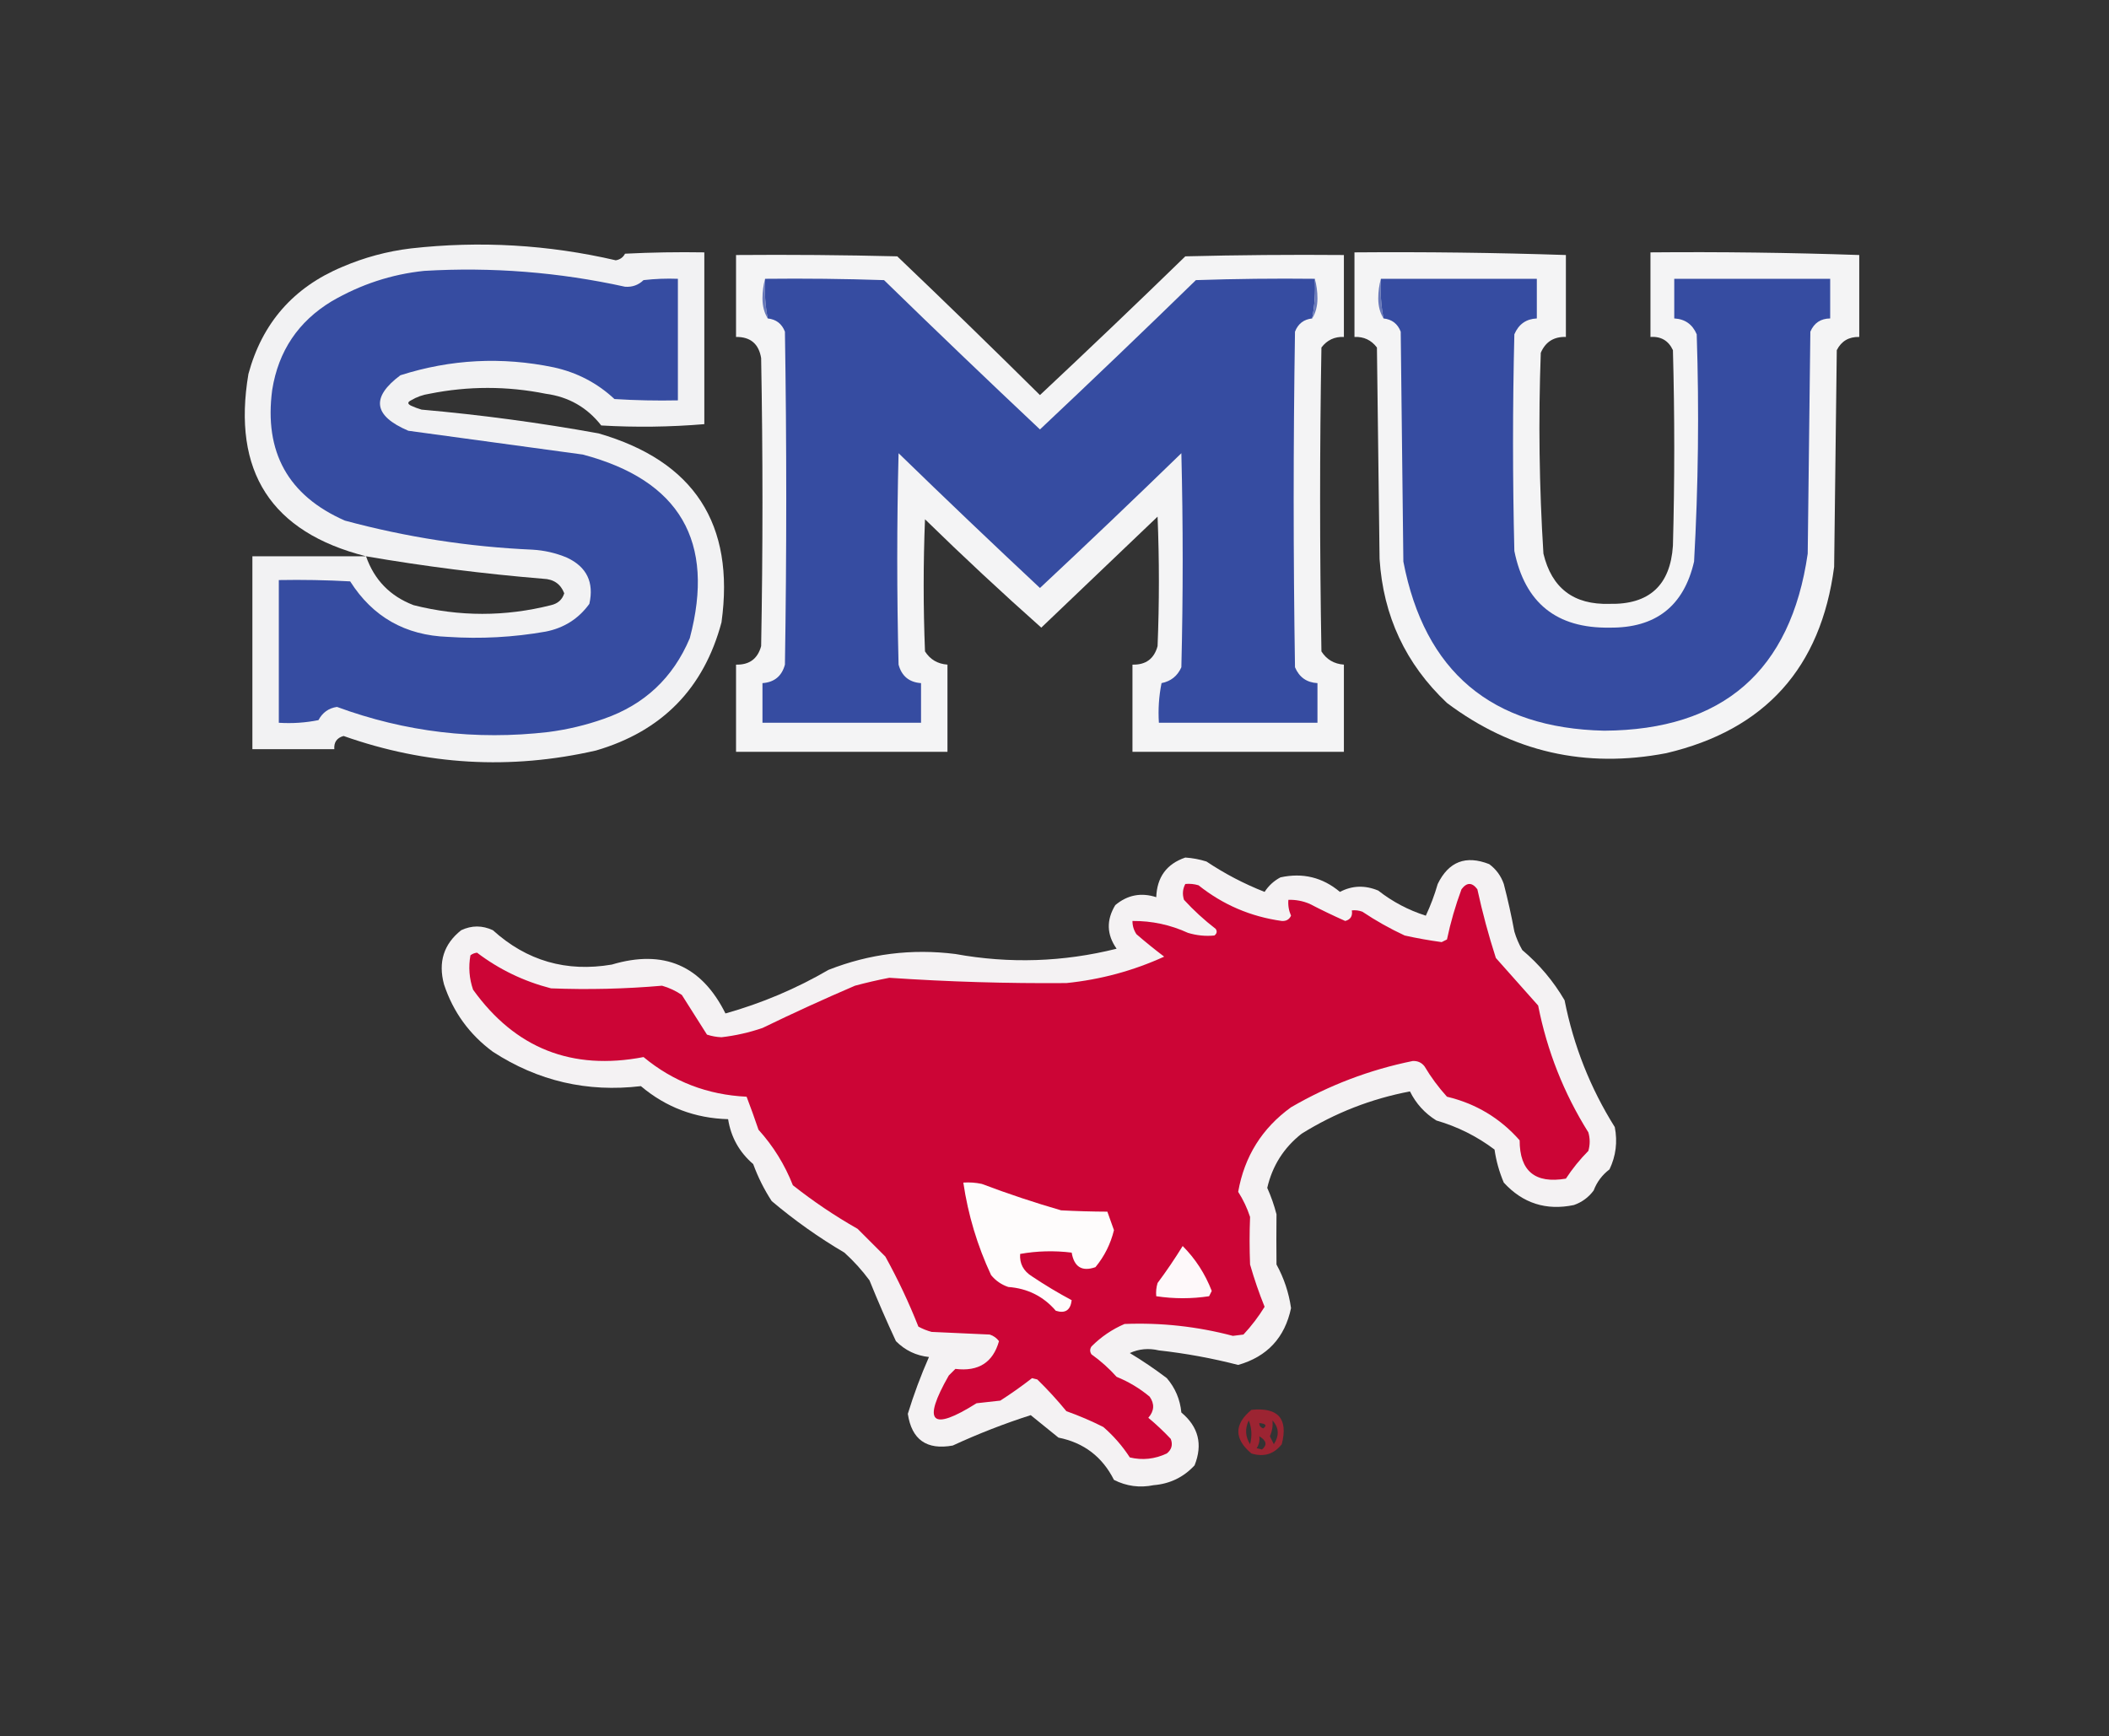<?xml version="1.0" encoding="UTF-8"?>
<!DOCTYPE svg PUBLIC "-//W3C//DTD SVG 1.1//EN" "http://www.w3.org/Graphics/SVG/1.1/DTD/svg11.dtd">
<svg xmlns="http://www.w3.org/2000/svg" version="1.1" width="798px" height="657px" style="shape-rendering:geometricPrecision; text-rendering:geometricPrecision; image-rendering:optimizeQuality; fill-rule:evenodd; clip-rule:evenodd" xmlns:xlink="http://www.w3.org/1999/xlink">
<rect width="100%" height="100%" fill="#333333" stroke="none"/>
<g><path style="opacity:0.95" fill="#fcfcfd" d="M 138.5,210.5 C 102.599,201.412 87.766,178.412 94,141.5C 99.227,122.214 111.061,108.714 129.5,101C 137.823,97.419 146.49,95.086 155.5,94C 181.595,91.072 207.428,92.572 233,98.5C 234.607,98.231 235.774,97.397 236.5,96C 246.494,95.5 256.494,95.334 266.5,95.5C 266.5,117.167 266.5,138.833 266.5,160.5C 253.526,161.59 240.526,161.756 227.5,161C 222.153,154.158 215.153,150.158 206.5,149C 191.859,146.057 177.192,146.057 162.5,149C 160,149.375 157.667,150.208 155.5,151.5C 154.167,152.167 154.167,152.833 155.5,153.5C 156.795,154.098 158.128,154.598 159.5,155C 181.971,156.978 204.304,159.978 226.5,164C 262.643,174.466 278.143,198.299 273,235.5C 266.31,260.524 250.477,276.691 225.5,284C 193.15,291.398 161.317,289.565 130,278.5C 127.46,279.207 126.293,280.873 126.5,283.5C 116.167,283.5 105.833,283.5 95.5,283.5C 95.5,259.167 95.5,234.833 95.5,210.5C 109.833,210.5 124.167,210.5 138.5,210.5 Z M 138.5,210.5 C 160.694,214.318 183.027,217.151 205.5,219C 209.464,219.135 212.13,220.968 213.5,224.5C 212.76,226.894 211.093,228.394 208.5,229C 191.161,233.382 173.828,233.382 156.5,229C 147.612,225.612 141.612,219.445 138.5,210.5 Z"/></g>
<g><path style="opacity:0.953" fill="#fdfdfe" d="M 512.5,95.5 C 539.178,95.284 565.844,95.618 592.5,96.5C 592.5,106.833 592.5,117.167 592.5,127.5C 587.938,127.361 584.771,129.361 583,133.5C 582.068,158.865 582.401,184.198 584,209.5C 587.13,222.575 595.464,228.908 609,228.5C 624.011,228.823 632.011,221.489 633,206.5C 633.667,181.833 633.667,157.167 633,132.5C 631.326,128.911 628.493,127.245 624.5,127.5C 624.5,116.833 624.5,106.167 624.5,95.5C 650.846,95.263 677.179,95.597 703.5,96.5C 703.5,106.833 703.5,117.167 703.5,127.5C 699.567,127.411 696.734,129.078 695,132.5C 694.667,159.833 694.333,187.167 694,214.5C 689.006,252.702 667.84,276.202 630.5,285C 599.874,290.879 572.208,284.546 547.5,266C 531.881,251.257 523.381,233.091 522,211.5C 521.667,184.833 521.333,158.167 521,131.5C 518.859,128.679 516.025,127.346 512.5,127.5C 512.5,116.833 512.5,106.167 512.5,95.5 Z"/></g>
<g><path style="opacity:0.954" fill="#fdfdfe" d="M 278.5,96.5 C 298.836,96.333 319.169,96.5 339.5,97C 357.652,114.318 375.652,131.818 393.5,149.5C 411.985,132.182 430.318,114.682 448.5,97C 468.497,96.5 488.497,96.333 508.5,96.5C 508.5,106.833 508.5,117.167 508.5,127.5C 504.975,127.346 502.141,128.679 500,131.5C 499.333,169.833 499.333,208.167 500,246.5C 501.954,249.564 504.787,251.23 508.5,251.5C 508.5,262.5 508.5,273.5 508.5,284.5C 481.833,284.5 455.167,284.5 428.5,284.5C 428.5,273.5 428.5,262.5 428.5,251.5C 433.527,251.634 436.694,249.301 438,244.5C 438.667,228.167 438.667,211.833 438,195.5C 423.321,209.513 408.655,223.513 394,237.5C 379.044,224.213 364.377,210.546 350,196.5C 349.333,213.167 349.333,229.833 350,246.5C 351.954,249.564 354.787,251.23 358.5,251.5C 358.5,262.5 358.5,273.5 358.5,284.5C 331.833,284.5 305.167,284.5 278.5,284.5C 278.5,273.5 278.5,262.5 278.5,251.5C 283.527,251.634 286.694,249.301 288,244.5C 288.667,208.167 288.667,171.833 288,135.5C 287.11,130.108 283.943,127.442 278.5,127.5C 278.5,117.167 278.5,106.833 278.5,96.5 Z"/></g>
<g><path style="opacity:1" fill="#364ca1" d="M 160.5,102.5 C 186.145,100.99 211.478,102.99 236.5,108.5C 239.229,108.705 241.562,107.872 243.5,106C 247.821,105.501 252.154,105.334 256.5,105.5C 256.5,120.833 256.5,136.167 256.5,151.5C 248.493,151.666 240.493,151.5 232.5,151C 225.993,144.931 218.326,140.931 209.5,139C 189.87,134.928 170.537,135.928 151.5,142C 140.278,150.366 141.278,157.366 154.5,163C 176.487,165.999 198.487,168.999 220.5,172C 257.226,181.71 270.726,204.877 261,241.5C 254.68,256.486 243.847,266.653 228.5,272C 221.675,274.404 214.675,276.07 207.5,277C 180.034,280.184 153.368,277.017 127.5,267.5C 124.367,267.955 122.034,269.621 120.5,272.5C 115.544,273.494 110.544,273.827 105.5,273.5C 105.5,255.5 105.5,237.5 105.5,219.5C 114.506,219.334 123.506,219.5 132.5,220C 141.033,233.44 153.366,240.44 169.5,241C 181.912,241.822 194.245,241.155 206.5,239C 213.436,237.623 218.936,234.123 223,228.5C 224.833,220.333 221.999,214.499 214.5,211C 210.339,209.263 206.005,208.263 201.5,208C 177.401,206.939 153.735,203.272 130.5,197C 109.023,187.561 99.856,171.061 103,147.5C 105.355,132.823 112.855,121.656 125.5,114C 136.503,107.609 148.17,103.776 160.5,102.5 Z"/></g>
<g><path style="opacity:1" fill="#6979b9" d="M 289.5,105.5 C 289.221,110.595 289.555,115.595 290.5,120.5C 289.191,118.429 288.525,115.929 288.5,113C 288.503,110.31 288.836,107.81 289.5,105.5 Z"/></g>
<g><path style="opacity:1" fill="#364ca1" d="M 289.5,105.5 C 304.504,105.333 319.504,105.5 334.5,106C 354.015,125.016 373.682,143.849 393.5,162.5C 413.318,143.849 432.985,125.016 452.5,106C 467.496,105.5 482.496,105.333 497.5,105.5C 497.779,110.595 497.445,115.595 496.5,120.5C 493.325,120.84 491.159,122.507 490,125.5C 489.333,167.833 489.333,210.167 490,252.5C 491.605,256.276 494.438,258.276 498.5,258.5C 498.5,263.5 498.5,268.5 498.5,273.5C 478.5,273.5 458.5,273.5 438.5,273.5C 438.173,268.456 438.506,263.456 439.5,258.5C 443.037,257.797 445.537,255.797 447,252.5C 447.667,225.5 447.667,198.5 447,171.5C 429.318,188.682 411.485,205.682 393.5,222.5C 375.515,205.682 357.682,188.682 340,171.5C 339.333,198.167 339.333,224.833 340,251.5C 341.18,255.847 344.013,258.18 348.5,258.5C 348.5,263.5 348.5,268.5 348.5,273.5C 328.5,273.5 308.5,273.5 288.5,273.5C 288.5,268.5 288.5,263.5 288.5,258.5C 292.987,258.18 295.82,255.847 297,251.5C 297.667,209.5 297.667,167.5 297,125.5C 295.841,122.507 293.675,120.84 290.5,120.5C 289.555,115.595 289.221,110.595 289.5,105.5 Z"/></g>
<g><path style="opacity:1" fill="#697ab9" d="M 497.5,105.5 C 498.164,107.81 498.497,110.31 498.5,113C 498.475,115.929 497.809,118.429 496.5,120.5C 497.445,115.595 497.779,110.595 497.5,105.5 Z"/></g>
<g><path style="opacity:1" fill="#6979b9" d="M 522.5,105.5 C 522.221,110.595 522.555,115.595 523.5,120.5C 522.191,118.429 521.525,115.929 521.5,113C 521.503,110.31 521.836,107.81 522.5,105.5 Z"/></g>
<g><path style="opacity:1" fill="#364ca1" d="M 522.5,105.5 C 542.167,105.5 561.833,105.5 581.5,105.5C 581.5,110.5 581.5,115.5 581.5,120.5C 577.474,120.677 574.641,122.677 573,126.5C 572.333,153.833 572.333,181.167 573,208.5C 576.973,228.14 588.973,237.807 609,237.5C 626.448,237.707 637.115,229.374 641,212.5C 642.607,183.864 642.941,155.198 642,126.5C 640.395,122.724 637.562,120.724 633.5,120.5C 633.5,115.5 633.5,110.5 633.5,105.5C 653.167,105.5 672.833,105.5 692.5,105.5C 692.5,110.5 692.5,115.5 692.5,120.5C 688.91,120.544 686.41,122.211 685,125.5C 684.667,153.5 684.333,181.5 684,209.5C 677.598,253.898 651.932,276.231 607,276.5C 564.362,275.537 539.029,254.204 531,212.5C 530.667,183.5 530.333,154.5 530,125.5C 528.841,122.507 526.675,120.84 523.5,120.5C 522.555,115.595 522.221,110.595 522.5,105.5 Z"/></g>
<g><path style="opacity:0.951" fill="#fefcfd" d="M 448.5,324.5 C 451.216,324.678 453.883,325.178 456.5,326C 463.392,330.613 470.725,334.447 478.5,337.5C 480.024,335.142 482.024,333.309 484.5,332C 492.936,330.156 500.436,331.99 507,337.5C 511.633,335.065 516.467,334.898 521.5,337C 526.914,341.241 532.914,344.408 539.5,346.5C 541.298,342.666 542.798,338.666 544,334.5C 548.152,326.01 554.652,323.51 563.5,327C 566.106,328.938 567.939,331.438 569,334.5C 570.547,340.449 571.881,346.449 573,352.5C 573.725,354.949 574.725,357.283 576,359.5C 582.461,364.955 587.794,371.288 592,378.5C 595.403,395.719 601.737,411.719 611,426.5C 612.091,432.097 611.424,437.43 609,442.5C 606.23,444.601 604.23,447.268 603,450.5C 601.062,453.106 598.562,454.939 595.5,456C 585.015,458.171 576.182,455.338 569,447.5C 567.283,443.457 566.117,439.29 565.5,435C 558.886,430.01 551.552,426.343 543.5,424C 539.116,421.283 535.782,417.616 533.5,413C 518.876,415.766 505.21,421.099 492.5,429C 485.766,434.299 481.433,441.132 479.5,449.5C 480.949,452.732 482.116,456.065 483,459.5C 482.934,465.83 482.934,472.163 483,478.5C 485.838,483.674 487.671,489.174 488.5,495C 486.139,506.194 479.472,513.361 468.5,516.5C 458.63,513.959 448.63,512.126 438.5,511C 434.638,510.087 430.972,510.42 427.5,512C 432.34,514.919 437.006,518.086 441.5,521.5C 444.685,525.21 446.518,529.543 447,534.5C 453.495,539.916 455.162,546.583 452,554.5C 447.838,558.997 442.672,561.497 436.5,562C 431.232,563.068 426.232,562.401 421.5,560C 417.081,551.244 410.081,545.911 400.5,544C 396.989,541.153 393.489,538.32 390,535.5C 379.991,538.706 370.157,542.54 360.5,547C 350.632,548.783 344.965,544.783 343.5,535C 345.751,527.667 348.418,520.5 351.5,513.5C 346.636,512.985 342.469,510.985 339,507.5C 335.48,499.95 332.147,492.283 329,484.5C 326.203,480.701 323.036,477.201 319.5,474C 309.778,468.277 300.611,461.777 292,454.5C 289.139,450.112 286.806,445.446 285,440.5C 279.748,435.996 276.581,430.329 275.5,423.5C 262.984,423.164 251.984,418.997 242.5,411C 222.218,413.412 203.551,409.078 186.5,398C 177.63,391.463 171.464,382.963 168,372.5C 165.737,364.062 167.904,357.229 174.5,352C 178.48,350.126 182.48,350.126 186.5,352C 199.299,363.596 214.299,367.929 231.5,365C 251.11,359.143 265.444,365.31 274.5,383.5C 288.213,379.642 301.213,374.142 313.5,367C 328.965,360.916 344.965,358.916 361.5,361C 381.979,364.712 402.313,364.045 422.5,359C 418.732,353.661 418.566,348.161 422,342.5C 426.597,338.65 431.763,337.65 437.5,339.5C 437.778,331.904 441.445,326.904 448.5,324.5 Z"/></g>
<g><path style="opacity:1" fill="#cc0536" d="M 448.5,334.5 C 450.199,334.34 451.866,334.506 453.5,335C 462.737,342.366 473.237,346.866 485,348.5C 486.662,348.612 487.829,347.946 488.5,346.5C 487.652,344.591 487.318,342.591 487.5,340.5C 490.271,340.421 492.937,340.921 495.5,342C 499.939,344.303 504.439,346.47 509,348.5C 511.02,347.968 511.853,346.635 511.5,344.5C 512.873,344.343 514.207,344.51 515.5,345C 520.577,348.401 525.911,351.401 531.5,354C 536.138,355.03 540.805,355.863 545.5,356.5C 546.167,356.167 546.833,355.833 547.5,355.5C 548.868,349.026 550.702,342.693 553,336.5C 555,333.833 557,333.833 559,336.5C 560.908,345.281 563.241,353.948 566,362.5C 571.333,368.5 576.667,374.5 582,380.5C 585.405,397.724 591.738,413.724 601,428.5C 601.667,430.833 601.667,433.167 601,435.5C 597.807,438.725 594.974,442.225 592.5,446C 580.836,447.992 575.002,443.159 575,431.5C 567.601,423.11 558.434,417.61 547.5,415C 544.281,411.448 541.448,407.615 539,403.5C 537.874,402.056 536.374,401.39 534.5,401.5C 518.198,404.819 502.865,410.652 488.5,419C 477.535,426.92 470.868,437.587 468.5,451C 470.401,453.97 471.901,457.136 473,460.5C 472.76,466.486 472.76,472.486 473,478.5C 474.551,483.934 476.384,489.267 478.5,494.5C 476.209,498.229 473.543,501.729 470.5,505C 469.167,505.167 467.833,505.333 466.5,505.5C 453.044,501.943 439.377,500.443 425.5,501C 420.807,503.021 416.64,505.854 413,509.5C 412.333,510.5 412.333,511.5 413,512.5C 416.465,514.963 419.631,517.796 422.5,521C 427.081,522.871 431.248,525.371 435,528.5C 436.929,531.246 436.762,533.913 434.5,536.5C 437.458,538.956 440.291,541.622 443,544.5C 443.825,546.701 443.325,548.534 441.5,550C 436.955,552.144 432.288,552.644 427.5,551.5C 424.727,547.223 421.393,543.39 417.5,540C 412.954,537.698 408.287,535.698 403.5,534C 400.066,529.81 396.4,525.81 392.5,522C 391.833,521.833 391.167,521.667 390.5,521.5C 386.664,524.493 382.664,527.327 378.5,530C 375.5,530.333 372.5,530.667 369.5,531C 352.324,541.825 348.824,538.325 359,520.5C 359.833,519.667 360.667,518.833 361.5,518C 370.23,519.076 375.73,515.576 378,507.5C 377.097,506.299 375.931,505.465 374.5,505C 367.167,504.667 359.833,504.333 352.5,504C 350.754,503.529 349.087,502.862 347.5,502C 343.916,492.928 339.75,484.094 335,475.5C 331.5,472 328,468.5 324.5,465C 315.902,460.119 307.735,454.619 300,448.5C 296.933,440.695 292.599,433.695 287,427.5C 285.553,423.23 284.053,419.063 282.5,415C 267.73,414.304 254.73,409.304 243.5,400C 216.444,405.21 194.944,396.71 179,374.5C 177.543,370.259 177.209,365.926 178,361.5C 178.725,360.941 179.558,360.608 180.5,360.5C 188.86,366.846 198.194,371.346 208.5,374C 222.56,374.544 236.56,374.21 250.5,373C 253.196,373.765 255.696,374.932 258,376.5C 261.167,381.5 264.333,386.5 267.5,391.5C 269.273,392.087 271.106,392.42 273,392.5C 278.287,391.887 283.454,390.72 288.5,389C 300.047,383.393 311.714,378.059 323.5,373C 327.797,371.842 332.131,370.842 336.5,370C 358.793,371.516 381.126,372.183 403.5,372C 416.44,370.683 428.774,367.349 440.5,362C 436.908,359.287 433.408,356.453 430,353.5C 428.991,351.975 428.491,350.308 428.5,348.5C 435.823,348.44 442.823,349.94 449.5,353C 452.801,353.997 456.134,354.33 459.5,354C 460.451,353.282 460.617,352.449 460,351.5C 455.648,348.145 451.648,344.479 448,340.5C 447.322,338.402 447.489,336.402 448.5,334.5 Z"/></g>
<g><path style="opacity:1" fill="#fefcfc" d="M 364.5,447.5 C 366.857,447.337 369.19,447.503 371.5,448C 381.363,451.732 391.363,455.066 401.5,458C 407.451,458.313 413.284,458.479 419,458.5C 419.837,460.838 420.67,463.172 421.5,465.5C 420.224,470.719 417.89,475.386 414.5,479.5C 409.424,481.28 406.424,479.446 405.5,474C 398.918,473.19 392.418,473.357 386,474.5C 385.741,478.145 387.241,480.978 390.5,483C 395.396,486.277 400.396,489.277 405.5,492C 405.055,495.789 403.055,497.123 399.5,496C 394.793,490.535 388.793,487.535 381.5,487C 378.898,486.117 376.731,484.617 375,482.5C 369.793,471.337 366.293,459.671 364.5,447.5 Z"/></g>
<g><path style="opacity:1" fill="#fef9fa" d="M 447.5,471.5 C 452.324,476.342 455.991,482.009 458.5,488.5C 458.167,489.167 457.833,489.833 457.5,490.5C 450.868,491.506 444.201,491.506 437.5,490.5C 437.34,488.801 437.506,487.134 438,485.5C 441.388,480.952 444.555,476.286 447.5,471.5 Z"/></g>
<g><path style="opacity:0.595" fill="#e31a31" d="M 473.5,533.5 C 483.636,532.463 487.47,536.796 485,546.5C 482.045,550.277 478.212,551.443 473.5,550C 466.912,544.461 466.912,538.961 473.5,533.5 Z M 472.5,537.5 C 473.638,540.304 473.805,543.304 473,546.5C 471.185,543.616 471.018,540.616 472.5,537.5 Z M 481.5,537.5 C 483.94,540.261 484.107,543.261 482,546.5C 481.5,545.5 481,544.5 480.5,543.5C 481.348,541.591 481.682,539.591 481.5,537.5 Z M 476.5,538.5 C 478.983,538.73 479.483,539.397 478,540.5C 476.97,540.164 476.47,539.497 476.5,538.5 Z M 476.5,543.5 C 479.229,545.139 479.562,546.805 477.5,548.5C 476.833,548.333 476.167,548.167 475.5,548C 476.38,546.644 476.714,545.144 476.5,543.5 Z"/></g>
</svg>
